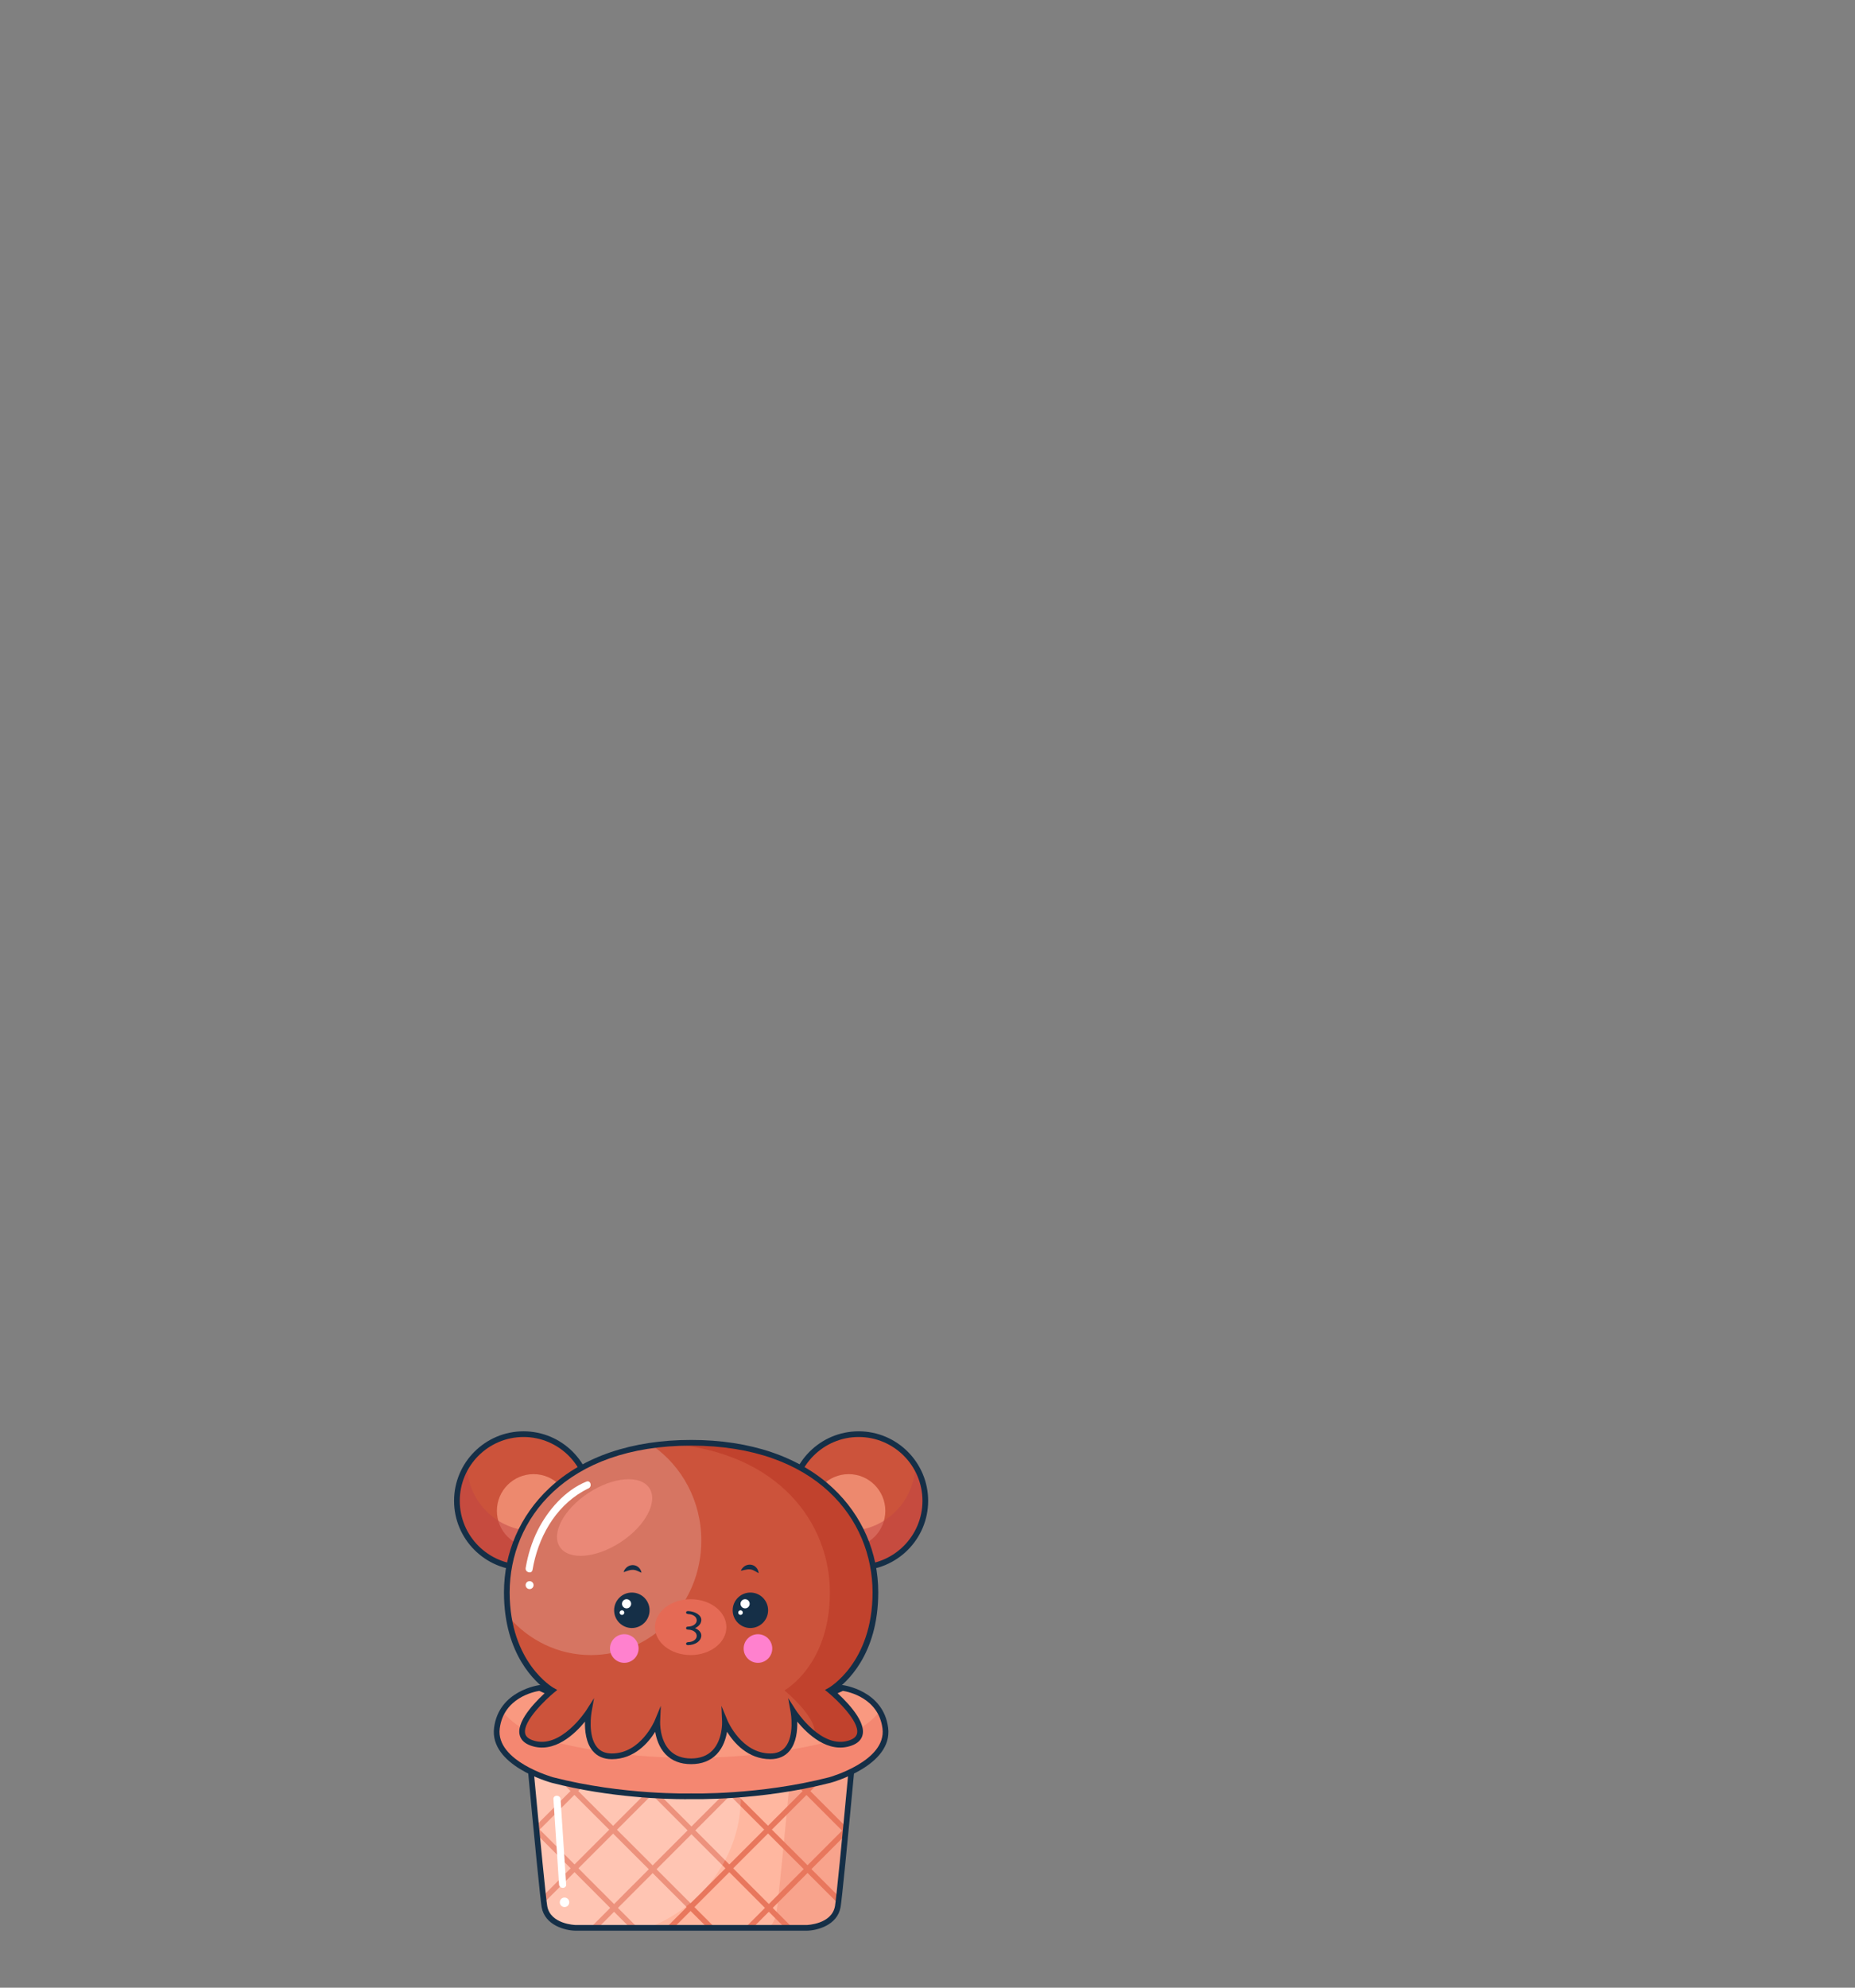 <?xml version='1.0' encoding='utf-8'?>
<svg xmlns="http://www.w3.org/2000/svg" xmlns:ns1="http://www.w3.org/1999/xlink" version="1.1" viewBox="-42.355 -37.876 325.665 348.797" width="325.665" height="348.797">
  <rect x="-42.355" y="-37.876" width="325.665" height="348.797" fill="#808080" stroke="none"/>
  <g>
    <g>
      <g>
        <g>
          <g>
            <g>
              <g>
                <path style="fill:#FFB7A0;" d="M78.977,272.81c-10.962,0-20.944-1.19-28.439-3.14c1.294,13.789,2.438,25.594,2.689,27.025          c0.641,3.642,5.446,3.726,5.446,3.726h12.812h14.984h12.813c0,0,4.805-0.084,5.446-3.726          c0.252-1.432,1.396-13.236,2.69-27.025C99.922,271.62,89.939,272.81,78.977,272.81z" />
              </g>
              <g>
                <defs>
                  <path id="SVGID_00000039824375455028281230000002000830846261542794_" d="M78.977,272.81           c-10.962,0-20.944-1.19-28.439-3.14c1.294,13.789,2.438,25.594,2.689,27.025c0.641,3.642,5.446,3.726,5.446,3.726h12.812           h14.984h12.813c0,0,4.805-0.084,5.446-3.726c0.252-1.432,1.396-13.236,2.69-27.025           C99.922,271.62,89.939,272.81,78.977,272.81z" />
                </defs>
                <clipPath id="SVGID_00000142894696444670314490000009218131673489238717_">
                  <use ns1:href="#SVGID_00000039824375455028281230000002000830846261542794_" style="overflow:visible;" />
                </clipPath>
                <g style="clip-path:url(#SVGID_00000142894696444670314490000009218131673489238717_);">
                  <g>
                    <g>
                      <g>
                        <g>
                          <g>
                            <polygon style="fill:#E8775D;" points="9.942,312.098 9.264,311.416 100.261,220.42 100.938,221.1               " />
                          </g>
                        </g>
                        <g>
                          <g>
                            <rect x="-2.449" y="272.574" transform="matrix(0.707 -0.707 0.707 0.707 -174.95 123.743)" style="fill:#E8775D;" width="128.691" height="0.961" />
                          </g>
                        </g>
                      </g>
                      <g>
                        <g>
                          <g>
                            <rect x="4.347" y="279.368" transform="matrix(0.707 -0.707 0.707 0.707 -177.764 130.538)" style="fill:#E8775D;" width="128.689" height="0.962" />
                          </g>
                        </g>
                        <g>
                          <g>
                            <rect x="11.143" y="286.164" transform="matrix(0.707 -0.708 0.708 0.707 -180.689 137.523)" style="fill:#E8775D;" width="128.689" height="0.961" />
                          </g>
                        </g>
                      </g>
                    </g>
                    <g>
                      <g>
                        <g>
                          <g>
                            <rect x="17.938" y="292.96" transform="matrix(0.707 -0.707 0.707 0.707 -183.395 144.131)" style="fill:#E8775D;" width="128.69" height="0.961" />
                          </g>
                        </g>
                        <g>
                          <g>
                            <rect x="24.733" y="299.756" transform="matrix(0.707 -0.708 0.708 0.707 -186.308 151.107)" style="fill:#E8775D;" width="128.69" height="0.96" />
                          </g>
                        </g>
                      </g>
                      <g>
                        <g>
                          <g>
                            <rect x="31.529" y="306.55" transform="matrix(0.707 -0.707 0.707 0.707 -189.023 157.72)" style="fill:#E8775D;" width="128.689" height="0.962" />
                          </g>
                        </g>
                        <g>
                          <g>
                            <rect x="38.325" y="313.346" transform="matrix(0.708 -0.706 0.706 0.708 -191.618 164.083)" style="fill:#E8775D;" width="128.689" height="0.962" />
                          </g>
                        </g>
                      </g>
                    </g>
                  </g>
                  <g>
                    <g>
                      <g>
                        <g>
                          <g>
                            <rect x="102.188" y="201.914" transform="matrix(0.706 -0.708 0.708 0.706 -158.372 150.966)" style="fill:#E8775D;" width="0.962" height="128.689" />
                          </g>
                        </g>
                        <g>
                          <g>
                            <rect x="95.393" y="208.71" transform="matrix(0.707 -0.707 0.707 0.707 -164.998 147.769)" style="fill:#E8775D;" width="0.961" height="128.69" />
                          </g>
                        </g>
                      </g>
                      <g>
                        <g>
                          <g>
                            <rect x="88.598" y="215.504" transform="matrix(0.707 -0.708 0.708 0.707 -171.891 145.143)" style="fill:#E8775D;" width="0.961" height="128.689" />
                          </g>
                        </g>
                        <g>
                          <g>
                            <rect x="81.802" y="222.3" transform="matrix(0.708 -0.707 0.707 0.708 -178.482 141.947)" style="fill:#E8775D;" width="0.961" height="128.689" />
                          </g>
                        </g>
                      </g>
                    </g>
                    <g>
                      <g>
                        <g>
                          <g>
                            <rect x="75.007" y="229.096" transform="matrix(0.707 -0.708 0.708 0.707 -185.497 139.517)" style="fill:#E8775D;" width="0.961" height="128.69" />
                          </g>
                        </g>
                        <g>
                          <g>
                            <rect x="68.211" y="235.891" transform="matrix(0.708 -0.707 0.707 0.708 -192.059 136.318)" style="fill:#E8775D;" width="0.961" height="128.69" />
                          </g>
                        </g>
                      </g>
                      <g>
                        <g>
                          <g>
                            <rect x="61.416" y="242.686" transform="matrix(0.706 -0.708 0.708 0.706 -199.204 134.041)" style="fill:#E8775D;" width="0.961" height="128.69" />
                          </g>
                        </g>
                        <g>
                          <g>
                            <rect x="54.621" y="249.482" transform="matrix(0.705 -0.709 0.709 0.705 -206.28 131.61)" style="fill:#E8775D;" width="0.961" height="128.689" />
                          </g>
                        </g>
                      </g>
                    </g>
                  </g>
                </g>
              </g>
              <path style="opacity:0.2;fill:#FFFFFF;" d="M50.537,269.67c1.294,13.789,2.438,25.594,2.689,27.025         c0.641,3.642,5.446,3.726,5.446,3.726h12.805c9.525-3.716,16.236-12.614,16.236-23.004c0-1.656-0.174-3.272-0.499-4.837         c-2.665,0.15-5.418,0.23-8.238,0.23C68.015,272.81,58.032,271.62,50.537,269.67z" />
            </g>
            <g style="opacity:0.3;">
              <path style="fill:#E8775D;" d="M96.582,271.717c-1.305,13.769-2.378,24.681-2.643,26.19         c-0.189,1.073-0.677,1.887-1.302,2.514h6.644c0,0,4.805-0.084,5.446-3.726c0.252-1.432,1.396-13.236,2.69-27.025         C104.22,270.503,100.566,271.193,96.582,271.717z" />
            </g>
          </g>
          <g>
            <path style="fill:#152F47;" d="M86.469,300.921H58.673c-1.813-0.031-5.375-0.938-5.939-4.139        c-0.22-1.253-1.127-10.358-2.695-27.065l-0.066-0.71l0.69,0.179c7.741,2.015,17.796,3.124,28.313,3.124        c10.518,0,20.573-1.109,28.314-3.124l0.69-0.179l-0.066,0.71c-1.568,16.707-2.475,25.813-2.695,27.065        c-0.564,3.201-4.126,4.107-5.93,4.139H86.469z M51.101,270.329c1.524,16.23,2.405,25.071,2.618,26.279        c0.561,3.188,4.919,3.311,4.963,3.313h40.599c0.035-0.001,4.392-0.125,4.954-3.313c0.212-1.208,1.093-10.049,2.618-26.279        c-7.723,1.924-17.585,2.98-27.876,2.98C68.686,273.31,58.824,272.253,51.101,270.329z" />
          </g>
        </g>
        <g>
          <g>
            <g>
              <g>
                <path style="fill:#F99980;" d="M113.071,265.366c-0.8-6.242-7.522-7.044-7.522-7.044s-10.886,5.442-26.571,5.442          c-15.687,0-26.572-5.442-26.572-5.442s-6.724,0.802-7.522,7.044c-0.802,6.242,9.764,9.124,9.764,9.124          c12.485,3.201,24.331,2.842,24.331,2.842s11.844,0.359,24.331-2.842C103.309,274.49,113.873,271.608,113.071,265.366z" />
              </g>
              <g>
                <path style="fill:#F48771;" d="M112.072,262.386c-2.524,3.623-8.764,5.328-8.764,5.328          c-12.487,3.202-24.331,2.844-24.331,2.844s-11.846,0.358-24.331-2.844c0,0-6.239-1.705-8.765-5.328          c-0.486,0.819-0.848,1.803-0.999,2.98c-0.802,6.242,9.764,9.124,9.764,9.124c12.485,3.201,24.331,2.842,24.331,2.842          s11.844,0.359,24.331-2.842c0,0,10.564-2.882,9.763-9.124C112.92,264.189,112.559,263.205,112.072,262.386z" />
              </g>
            </g>
          </g>
          <g>
            <path style="fill:#152F47;" d="M77.926,277.843c-3.167,0-13.124-0.232-23.403-2.868c-0.456-0.124-10.983-3.074-10.136-9.672        c0.839-6.553,7.888-7.469,7.959-7.477l0.148-0.019l0.134,0.067c0.108,0.054,10.973,5.39,26.349,5.39        c15.375,0,26.24-5.336,26.348-5.39l0.134-0.066l0.148,0.018c0.071,0.008,7.12,0.924,7.96,7.477        c0.847,6.598-9.679,9.548-10.128,9.67c-12.42,3.185-24.356,2.86-24.478,2.859C78.947,277.832,78.582,277.843,77.926,277.843z         M52.326,258.839c-0.958,0.151-6.261,1.229-6.947,6.591c-0.737,5.738,9.298,8.551,9.399,8.578        c12.261,3.145,24.066,2.831,24.184,2.824c0.148,0.005,11.952,0.32,24.222-2.826c0.094-0.025,10.128-2.838,9.391-8.576l0,0        c-0.687-5.362-5.989-6.439-6.947-6.591c-1.349,0.637-11.992,5.426-26.651,5.426C64.317,264.265,53.674,259.476,52.326,258.839        z" />
          </g>
        </g>
      </g>
      <g>
        <g>
          <g>
            <g>
              <g>
                <path style="fill:#CC533B;" d="M96.693,225.488c0,6.461,5.238,11.699,11.699,11.699c6.462,0,11.699-5.238,11.699-11.699          c0-6.461-5.237-11.7-11.699-11.7C101.932,213.788,96.693,219.027,96.693,225.488z" />
              </g>
              <g>
                <path style="fill:#ED896E;" d="M100.203,227.243c0,3.554,2.881,6.435,6.435,6.435c3.554,0,6.435-2.881,6.435-6.435          c0-3.554-2.881-6.436-6.435-6.436C103.084,220.808,100.203,223.689,100.203,227.243z" />
              </g>
              <g style="opacity:0.5;">
                <path style="fill:#BF4343;" d="M118.323,219.324c-0.146,6.336-5.316,11.429-11.686,11.429c-4.196,0-7.866-2.217-9.931-5.536          c-0.002,0.092-0.014,0.18-0.014,0.271c0,6.461,5.238,11.699,11.699,11.699c6.462,0,11.699-5.238,11.699-11.699          C120.092,223.224,119.437,221.116,118.323,219.324z" />
              </g>
            </g>
            <g>
              <path style="fill:#152F47;" d="M108.393,237.688c-6.727,0-12.199-5.473-12.199-12.199c0-6.727,5.473-12.2,12.199-12.2         c6.727,0,12.199,5.473,12.199,12.2C120.592,232.215,115.119,237.688,108.393,237.688z M108.393,214.288         c-6.175,0-11.199,5.024-11.199,11.2c0,6.175,5.024,11.199,11.199,11.199s11.199-5.024,11.199-11.199         C119.592,219.313,114.568,214.288,108.393,214.288z" />
            </g>
          </g>
          <g>
            <g>
              <g>
                <path style="fill:#CC533B;" d="M61.261,225.488c0,6.461-5.237,11.699-11.698,11.699c-6.462,0-11.7-5.238-11.7-11.699          c0-6.461,5.238-11.7,11.7-11.7C56.023,213.788,61.261,219.027,61.261,225.488z" />
              </g>
              <g>
                <path style="fill:#ED896E;" d="M57.752,227.243c0,3.554-2.881,6.435-6.435,6.435c-3.555,0-6.436-2.881-6.436-6.435          c0-3.554,2.881-6.436,6.436-6.436C54.871,220.808,57.752,223.689,57.752,227.243z" />
              </g>
              <g style="opacity:0.5;">
                <path style="fill:#BF4343;" d="M39.631,219.324c0.146,6.336,5.316,11.429,11.687,11.429c4.196,0,7.865-2.217,9.93-5.536          c0.003,0.092,0.014,0.18,0.014,0.271c0,6.461-5.237,11.699-11.698,11.699c-6.462,0-11.7-5.238-11.7-11.699          C37.862,223.224,38.517,221.116,39.631,219.324z" />
              </g>
            </g>
            <g>
              <path style="fill:#152F47;" d="M49.562,237.688c-6.727,0-12.2-5.473-12.2-12.199c0-6.727,5.473-12.2,12.2-12.2         c6.726,0,12.198,5.473,12.198,12.2C61.761,232.215,56.289,237.688,49.562,237.688z M49.562,214.288         c-6.176,0-11.2,5.024-11.2,11.2c0,6.175,5.024,11.199,11.2,11.199c6.175,0,11.198-5.024,11.198-11.199         C60.761,219.313,55.737,214.288,49.562,214.288z" />
            </g>
          </g>
        </g>
        <g>
          <g>
            <path style="fill:#CC533B;" d="M103.361,258.752c0,0,7.971-4.375,7.971-17.192c0-12.816-10.004-26.259-32.355-26.259        c-22.351,0-32.355,13.442-32.355,26.259c0,12.817,7.972,17.192,7.972,17.192s-8.907,7.348-3.595,9.224        c5.314,1.877,10.003-5.473,10.003-5.473s-1.405,7.817,4.064,7.817c5.471,0,7.972-6.062,7.972-6.062s-0.313,6.939,5.939,6.939        c6.252,0,5.939-6.939,5.939-6.939s2.502,6.062,7.972,6.062c5.471,0,4.064-7.817,4.064-7.817s4.689,7.35,10.003,5.473        C112.269,266.1,103.361,258.752,103.361,258.752z" />
          </g>
          <g>
            <g>
              <path style="fill:#C1422D;" d="M103.361,258.752c0,0,7.971-4.375,7.971-17.192c0-12.816-10.004-26.259-32.355-26.259         c-1.38,0-2.71,0.053-3.996,0.151c19.55,1.506,28.358,14.082,28.358,26.107c0,12.817-7.971,17.192-7.971,17.192         s5.926,4.889,5.225,7.71c1.759,1.356,3.998,2.348,6.361,1.514C112.269,266.1,103.361,258.752,103.361,258.752z" />
            </g>
          </g>
          <g>
            <path style="fill:#E56A55;" d="M71.647,223.262c1.563,2.384-0.688,6.625-5.028,9.473c-4.34,2.848-9.127,3.225-10.69,0.843        c-1.564-2.384,0.688-6.624,5.028-9.472C65.298,221.256,70.084,220.88,71.647,223.262z" />
          </g>
          <path style="opacity:0.2;fill:#FFFFFF;" d="M80.77,232.465c0-6.963-3.422-13.096-8.616-16.7       c-17.569,2.45-25.531,14.367-25.531,25.795c0,1.556,0.121,2.982,0.328,4.296c3.55,4.103,8.69,6.699,14.427,6.699       C72.087,252.555,80.77,243.56,80.77,232.465z" />
        </g>
        <g>
          <path style="fill:#152F47;" d="M78.977,271.697c-1.874,0-3.385-0.587-4.492-1.745c-1.14-1.192-1.617-2.75-1.814-3.939       c-1.177,1.89-3.638,4.808-7.604,4.808c-1.43,0-2.565-0.489-3.373-1.455c-1.195-1.429-1.391-3.596-1.352-5.132       c-1.746,2.131-5.397,5.663-9.51,4.214c-1.152-0.407-1.82-1.088-1.985-2.023c-0.46-2.603,3.409-6.295,4.908-7.613       c-1.906-1.32-7.633-6.21-7.633-17.251c0-6.994,2.825-13.493,7.954-18.3c5.904-5.534,14.515-8.458,24.901-8.458       c10.386,0,18.997,2.925,24.901,8.458c5.129,4.807,7.954,11.307,7.954,18.3c0,11.041-5.726,15.931-7.632,17.251       c1.499,1.318,5.368,5.01,4.908,7.613c-0.165,0.936-0.834,1.616-1.986,2.023c-4.108,1.448-7.763-2.084-9.51-4.213       c0.04,1.535-0.156,3.702-1.351,5.131c-0.807,0.966-1.942,1.455-3.373,1.455c-3.966,0-6.427-2.918-7.604-4.808       c-0.197,1.189-0.674,2.747-1.814,3.939C82.362,271.11,80.851,271.697,78.977,271.697z M73.658,261.46l-0.12,2.82       c-0.002,0.031-0.112,3.121,1.675,4.985c0.911,0.95,2.177,1.432,3.765,1.432c1.587,0,2.854-0.482,3.764-1.432       c1.787-1.864,1.676-4.954,1.675-4.985l-0.121-2.819l1.082,2.607c0.024,0.058,2.446,5.753,7.51,5.753       c1.136,0,1.988-0.358,2.605-1.096c1.681-2.008,0.975-6.093,0.967-6.134l-0.443-2.477l1.356,2.12       c0.045,0.07,4.545,6.996,9.415,5.271c0.798-0.281,1.234-0.691,1.334-1.254c0.37-2.09-3.541-5.843-5.08-7.112l-0.566-0.468       l0.644-0.355c0.077-0.043,7.712-4.412,7.712-16.755c0-12.821-9.85-25.759-31.855-25.759c-22.005,0-31.855,12.938-31.855,25.759       c0,12.343,7.636,16.712,7.713,16.755l0.642,0.355l-0.565,0.468c-1.539,1.27-5.45,5.023-5.08,7.112       c0.1,0.563,0.536,0.973,1.333,1.254c4.876,1.724,9.37-5.2,9.415-5.271l1.356-2.12l-0.442,2.477       c-0.007,0.041-0.713,4.127,0.968,6.135c0.617,0.736,1.469,1.095,2.604,1.095c5.064,0,7.486-5.695,7.51-5.753L73.658,261.46z" />
        </g>
        <g>
          <g>
            <path style="fill:#E56A55;" d="M85.171,247.653c0,2.707-2.807,4.901-6.27,4.901s-6.27-2.194-6.27-4.901        c0-2.709,2.807-4.902,6.27-4.902S85.171,244.944,85.171,247.653z" />
          </g>
          <g>
            <g>
              <g>
                <path style="fill:#152F47;" d="M67.129,238.009c0,0,0.043-0.275,0.281-0.581c0.123-0.155,0.289-0.323,0.515-0.447          c0.226-0.13,0.508-0.216,0.807-0.215c0.151-0.005,0.294,0.034,0.437,0.066c0.142,0.028,0.26,0.117,0.379,0.173          c0.221,0.146,0.385,0.317,0.485,0.493c0.118,0.155,0.153,0.323,0.191,0.427c0.031,0.109,0.039,0.176,0.039,0.176          s-0.064-0.023-0.167-0.068c-0.105-0.042-0.228-0.119-0.387-0.178c-0.148-0.074-0.317-0.128-0.483-0.189          c-0.169-0.029-0.33-0.081-0.498-0.064c-0.165-0.02-0.342,0.024-0.517,0.058c-0.178,0.037-0.351,0.099-0.511,0.147          C67.355,237.928,67.129,238.009,67.129,238.009z" />
              </g>
              <g>
                <path style="fill:#152F47;" d="M87.714,237.766c0,0,0.07-0.268,0.345-0.551c0.135-0.14,0.317-0.289,0.556-0.39          c0.235-0.102,0.526-0.163,0.823-0.129c0.15,0.009,0.288,0.064,0.429,0.107c0.138,0.045,0.244,0.146,0.358,0.211          c0.202,0.173,0.35,0.36,0.429,0.542c0.103,0.169,0.122,0.338,0.15,0.444c0.019,0.113,0.022,0.178,0.022,0.178          s-0.063-0.027-0.161-0.085c-0.099-0.047-0.216-0.142-0.365-0.215c-0.145-0.088-0.305-0.164-0.462-0.237          c-0.169-0.05-0.32-0.116-0.49-0.117c-0.165-0.034-0.344-0.009-0.521,0.004c-0.181,0.021-0.358,0.063-0.524,0.097          C87.949,237.708,87.714,237.766,87.714,237.766z" />
              </g>
            </g>
            <g>
              <g>
                <g>
                  <path style="fill:#152F47;" d="M71.684,244.694c0,1.719-1.393,3.112-3.112,3.112c-1.718,0-3.11-1.393-3.11-3.112           c0-1.718,1.393-3.11,3.11-3.11C70.291,241.584,71.684,242.977,71.684,244.694z" />
                </g>
                <g>
                  <g>
                    <path style="fill:#FFFFFF;" d="M68.447,243.555c0,0.443-0.359,0.804-0.804,0.804c-0.443,0-0.803-0.36-0.803-0.804            c0-0.444,0.359-0.804,0.803-0.804C68.088,242.751,68.447,243.11,68.447,243.555z" />
                  </g>
                  <g>
                    <path style="fill:#FFFFFF;" d="M67.246,245.102c0,0.225-0.182,0.406-0.406,0.406c-0.226,0-0.407-0.182-0.407-0.406            c0-0.226,0.182-0.407,0.407-0.407C67.064,244.694,67.246,244.876,67.246,245.102z" />
                  </g>
                </g>
              </g>
              <g>
                <g>
                  <path style="fill:#152F47;" d="M92.494,244.694c0,1.719-1.394,3.112-3.111,3.112c-1.719,0-3.111-1.393-3.111-3.112           c0-1.718,1.393-3.11,3.111-3.11C91.101,241.584,92.494,242.977,92.494,244.694z" />
                </g>
                <g>
                  <g>
                    <path style="fill:#FFFFFF;" d="M89.258,243.555c0,0.443-0.359,0.804-0.804,0.804s-0.805-0.36-0.805-0.804            c0-0.444,0.36-0.804,0.805-0.804S89.258,243.11,89.258,243.555z" />
                  </g>
                  <g>
                    <path style="fill:#FFFFFF;" d="M88.057,245.102c0,0.225-0.182,0.406-0.407,0.406c-0.225,0-0.406-0.182-0.406-0.406            c0-0.226,0.182-0.407,0.406-0.407C87.875,244.694,88.057,244.876,88.057,245.102z" />
                  </g>
                </g>
              </g>
            </g>
            <g>
              <g>
                <path style="fill:#FF81CE;" d="M69.754,251.407c0,1.386-1.124,2.508-2.511,2.508c-1.386,0-2.509-1.122-2.509-2.508          c0-1.388,1.123-2.511,2.509-2.511C68.63,248.896,69.754,250.02,69.754,251.407z" />
              </g>
              <g>
                <path style="fill:#FF81CE;" d="M93.221,251.407c0,1.386-1.123,2.508-2.51,2.508c-1.387,0-2.51-1.122-2.51-2.508          c0-1.388,1.123-2.511,2.51-2.511C92.098,248.896,93.221,250.02,93.221,251.407z" />
              </g>
            </g>
            <g>
              <path style="fill:#152F47;" d="M79.662,247.826c0.643-0.281,1.059-0.766,1.104-1.365c0.07-0.919-1.11-1.582-2.313-1.627         c-0.484-0.019-0.481,0.51,0,0.527c2.012,0.076,2.014,2.118,0.006,2.199c-0.002,0-0.004-0.002-0.006-0.002         c-0.251-0.008-0.369,0.13-0.359,0.266c-0.01,0.137,0.108,0.275,0.359,0.265c0.002,0,0.004,0,0.006,0         c2.007,0.08,2.006,2.122-0.006,2.198c-0.481,0.02-0.484,0.547,0,0.528c1.309-0.05,2.242-0.706,2.313-1.628         C80.812,248.592,80.331,248.108,79.662,247.826z" />
            </g>
          </g>
        </g>
      </g>
    </g>
    <g>
      <g>
        <path style="fill:#FFFFFF;" d="M54.807,277.843c0.286,4.36,0.573,8.72,0.86,13.08c0.041,0.628,0.082,1.255,0.124,1.883      c0.052,0.799,1.303,0.805,1.25,0c-0.287-4.36-0.573-8.72-0.86-13.08c-0.041-0.628-0.082-1.255-0.124-1.883      C56.004,277.044,54.754,277.038,54.807,277.843L54.807,277.843z" />
      </g>
      <path style="fill:#FFFFFF;" d="M57.585,295.936c0,0.459-0.372,0.831-0.831,0.831s-0.831-0.372-0.831-0.831     c0-0.459,0.372-0.831,0.831-0.831S57.585,295.477,57.585,295.936z" />
    </g>
    <g>
      <g>
        <path style="fill:#FFFFFF;" d="M60.594,222.114c-3.743,1.508-6.793,5.04-8.553,8.558c-1.039,2.078-1.72,4.306-2.108,6.594      c-0.133,0.787,1.071,1.125,1.205,0.332c0.941-5.564,3.862-10.919,8.862-13.796c0.245-0.141,0.495-0.276,0.75-0.399      c0.114-0.055,0.408-0.178,0.175-0.084C61.664,223.023,61.342,221.813,60.594,222.114L60.594,222.114z" />
      </g>
      <path style="fill:#FFFFFF;" d="M51.317,240.277c0,0.385-0.312,0.696-0.696,0.696c-0.384,0-0.696-0.312-0.696-0.696     c0-0.385,0.312-0.696,0.696-0.696C51.005,239.581,51.317,239.893,51.317,240.277z" />
    </g>
  </g>
</svg>
